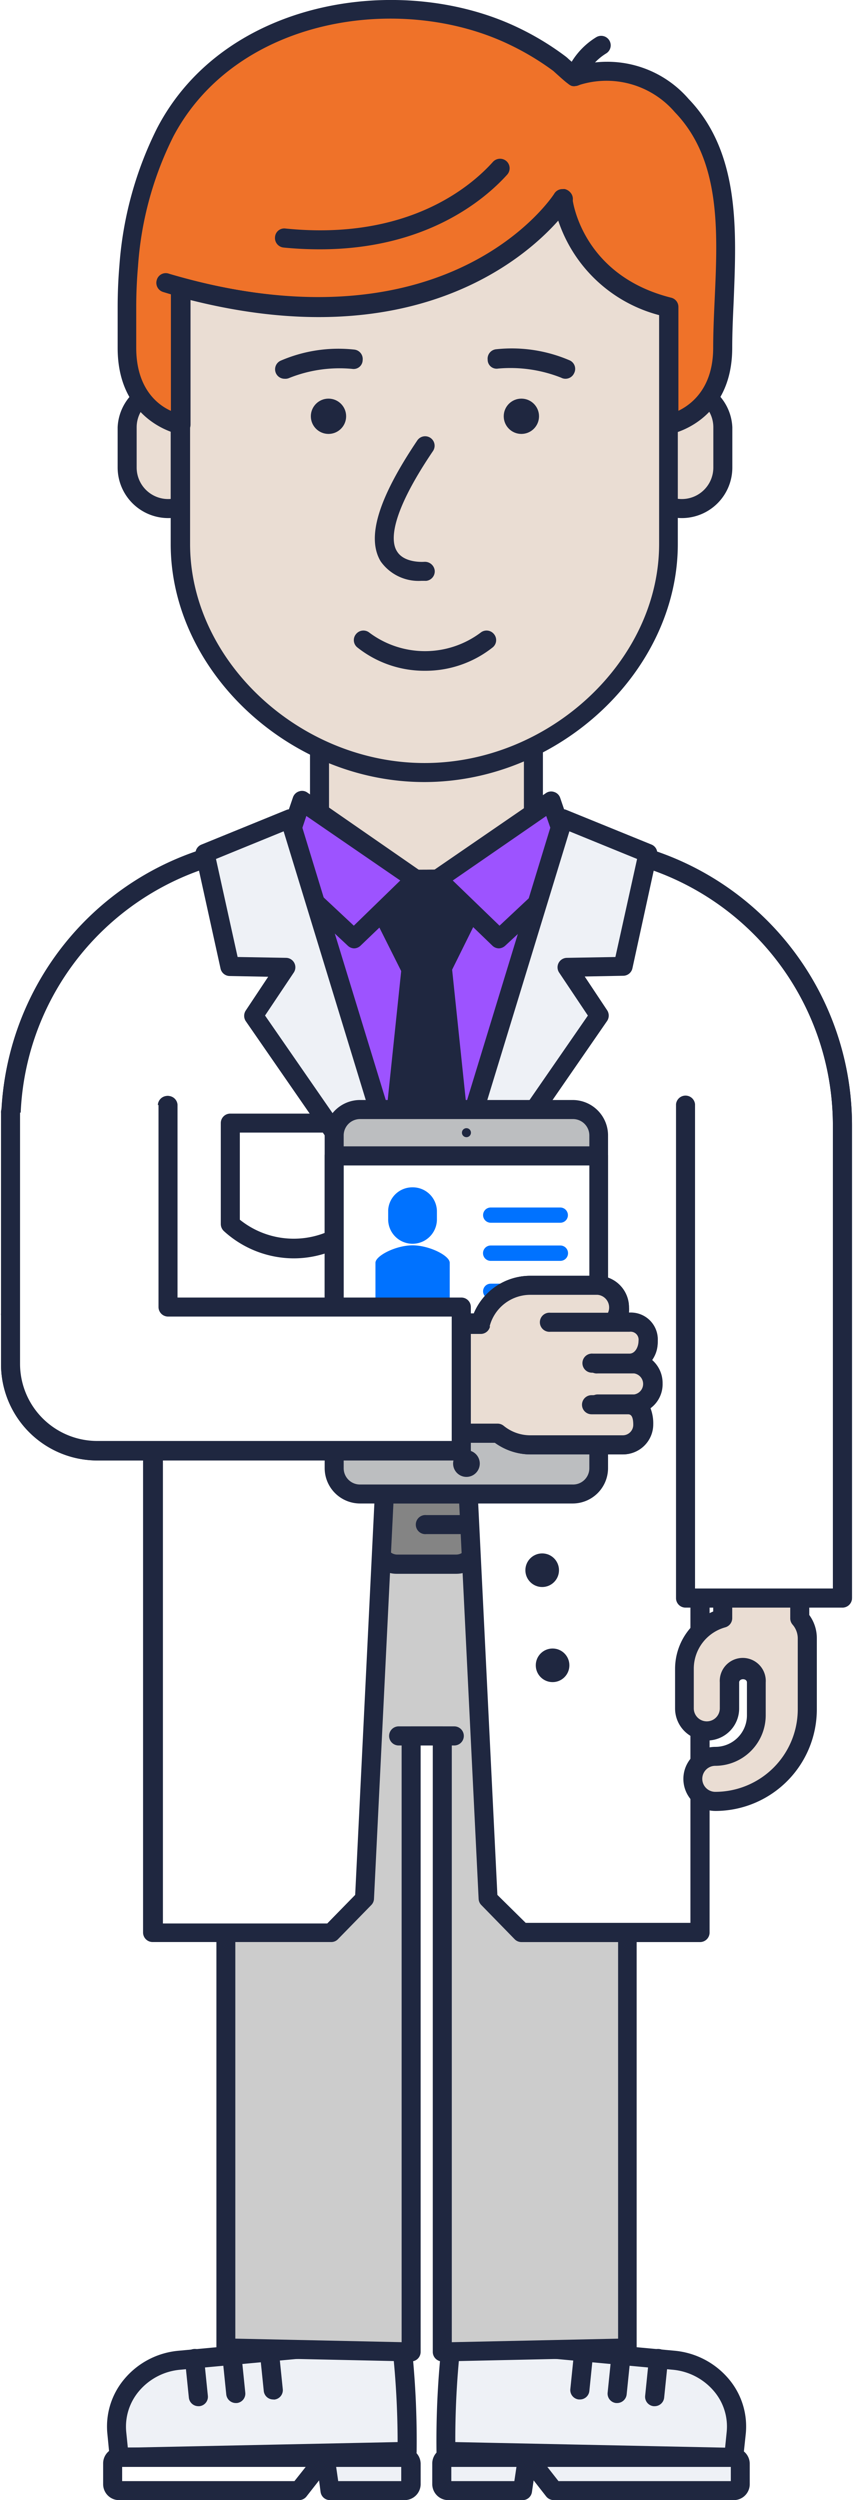 <svg class="sd-svg sd-svg--person-man2" width="72" height="211" xmlns="http://www.w3.org/2000/svg" viewBox="1471.627 -2972.699 71.945 211.324">
  <defs>
    <style>
      .sd-svg--person-man2 .cls-1 {
        fill: #eef1f6;
      }

      .sd-svg--person-man2 .cls-2 {
        fill: #1f2740;
      }

      .sd-svg--person-man2 .cls-3 {
        fill: #fff;
      }

      .sd-svg--person-man2 .cls-4 {
        fill: #ccc;
      }

      .sd-svg--person-man2 .cls-5 {
        fill: #848484;
      }

      .sd-svg--person-man2 .cls-6 {
        fill: #eaddd3;
      }

      .sd-svg--person-man2 .cls-7 {
        fill: #333132;
      }

      .sd-svg--person-man2 .cls-8 {
        fill: #ef7229;
      }

      .sd-svg--person-man2 .cls-9 {
        fill: #9d53ff;
      }

      .sd-svg--person-man2 .cls-10 {
        fill: #bcbec0;
      }

      .sd-svg--person-man2 .cls-11 {
        fill: #0072ff;
      }

      .sd-svg--person-man2 .cls-12 {
        fill: #898989;
      }
    </style>
  </defs>
  <g id="Asset_6_-man2" data-name="Asset 6 -man2" transform="translate(-624.987 1834)">
    <g id="Layer_1" data-name="Layer 1" transform="translate(2096.613 -4806.699)">
      <path id="Path_249" data-name="Path 249" class="cls-1" d="M30.422,223.1l-14.095,1.314A5.711,5.711,0,0,0,11,230.566l.213,2.052,24.326-.506a74.551,74.551,0,0,0-.5-9.441Z" transform="translate(-1.224 -24.908)"/>
      <path id="Path_250" data-name="Path 250" class="cls-2" d="M11.128,233.324a.808.808,0,0,1-.808-.728l-.2-2.052a6.217,6.217,0,0,1,1.4-4.609,6.759,6.759,0,0,1,4.645-2.434L30.25,222.2l.071.8-.071-.8,4.636-.426a.808.808,0,0,1,.888.719,75.031,75.031,0,0,1,.488,9.548.8.8,0,0,1-.79.782l-24.326.506ZM30.437,223.8l-14.122,1.306a5.143,5.143,0,0,0-3.553,1.847,4.645,4.645,0,0,0-1.048,3.428l.133,1.314,22.808-.471a74.186,74.186,0,0,0-.417-7.789L30.4,223.8Z" transform="translate(-1.123 -24.807)"/>
      <path id="Path_251" data-name="Path 251" class="cls-3" d="M11.18,233.87a.551.551,0,0,0-.56.533v1.776a.551.551,0,0,0,.56.533H26.394l2.2-2.807Z" transform="translate(-1.183 -26.161)"/>
      <path id="Path_252" data-name="Path 252" class="cls-2" d="M26.293,237.38H11.079a1.35,1.35,0,0,1-1.359-1.341v-1.776a1.341,1.341,0,0,1,1.359-1.332H28.5a.8.8,0,0,1,.631,1.3l-2.2,2.815A.817.817,0,0,1,26.293,237.38Zm-14.965-1.608H25.893l.95-1.2H11.328Z" transform="translate(-1.083 -26.055)"/>
      <path id="Path_253" data-name="Path 253" class="cls-1" d="M37.566,233.87H30.86l.4,2.807h6.306a.542.542,0,0,0,.551-.533v-1.776a.542.542,0,0,0-.551-.5Z" transform="translate(-3.447 -26.161)"/>
      <path id="Path_254" data-name="Path 254" class="cls-2" d="M37.459,237.384h-6.3a.8.8,0,0,1-.79-.693L30,233.885a.773.773,0,0,1,.2-.639.791.791,0,0,1,.6-.275h6.661a1.35,1.35,0,0,1,1.368,1.332v1.776A1.359,1.359,0,0,1,37.459,237.384Zm-5.6-1.608h5.329v-1.2H31.686Zm5.6-1.2Z" transform="translate(-3.35 -26.06)"/>
      <path id="Path_255" data-name="Path 255" class="cls-1" d="M47.476,223.1l14.1,1.314a5.711,5.711,0,0,1,5.329,6.155l-.2,2.052-24.335-.506a74.552,74.552,0,0,1,.5-9.441Z" transform="translate(-4.734 -24.908)"/>
      <path id="Path_256" data-name="Path 256" class="cls-2" d="M66.566,233.324h0l-24.326-.506a.8.8,0,0,1-.79-.782,75.033,75.033,0,0,1,.488-9.548.8.8,0,0,1,.888-.719L61.548,223.5a6.794,6.794,0,0,1,4.645,2.434,6.217,6.217,0,0,1,1.4,4.61l-.222,2.087A.808.808,0,0,1,66.566,233.324Zm-23.527-2.1,22.808.471.133-1.314a4.609,4.609,0,0,0-1.048-3.428,5.178,5.178,0,0,0-3.553-1.847L47.267,223.8h0l-3.837-.364A74.186,74.186,0,0,0,43.039,231.228Z" transform="translate(-4.631 -24.807)"/>
      <path id="Path_257" data-name="Path 257" class="cls-1" d="M67.547,233.87a.551.551,0,0,1,.56.533v1.776a.551.551,0,0,1-.56.533H52.341l-2.211-2.807Z" transform="translate(-5.603 -26.161)"/>
      <path id="Path_258" data-name="Path 258" class="cls-2" d="M67.445,237.384H52.24a.835.835,0,0,1-.639-.3l-2.2-2.815a.8.8,0,0,1,.631-1.3H67.445A1.341,1.341,0,0,1,68.8,234.3v1.776A1.35,1.35,0,0,1,67.445,237.384Zm-14.814-1.608H67.2v-1.2H51.69Zm14.814-1.2Z" transform="translate(-5.501 -26.06)"/>
      <path id="Path_259" data-name="Path 259" class="cls-1" d="M42.511,233.87h6.706l-.4,2.78H42.511a.542.542,0,0,1-.551-.533v-1.776a.542.542,0,0,1,.551-.471Z" transform="translate(-4.689 -26.161)"/>
      <path id="Path_260" data-name="Path 260" class="cls-2" d="M48.715,237.38h-6.3a1.359,1.359,0,0,1-1.368-1.341v-1.776a1.35,1.35,0,0,1,1.368-1.332h6.7a.79.79,0,0,1,.6.275.773.773,0,0,1,.169.675l-.409,2.807A.8.8,0,0,1,48.715,237.38Zm-6.057-1.608h5.329l.178-1.2H42.658Z" transform="translate(-4.587 -26.055)"/>
      <path id="Path_261" data-name="Path 261" class="cls-2" d="M25.767,227.751a.8.8,0,0,1-.8-.719l-.329-3.215a.808.808,0,0,1,.719-.888.755.755,0,0,1,.888.719l.329,3.224a.8.8,0,0,1-.719.888Z" transform="translate(-2.751 -24.935)"/>
      <path id="Path_262" data-name="Path 262" class="cls-2" d="M18.637,228.39a.808.808,0,0,1-.8-.728l-.329-3.215a.817.817,0,0,1,.719-.888.773.773,0,0,1,.888.719l.329,3.224a.8.8,0,0,1-.719.888Z" transform="translate(-1.954 -25.006)"/>
      <path id="Path_263" data-name="Path 263" class="cls-2" d="M22.206,228.091a.817.817,0,0,1-.808-.728l-.329-3.215a.817.817,0,0,1,.719-.888.808.808,0,0,1,.888.719l.329,3.224a.8.8,0,0,1-.719.888Z" transform="translate(-2.352 -24.973)"/>
      <path id="Path_264" data-name="Path 264" class="cls-2" d="M54.98,227.75h-.071a.8.8,0,0,1-.719-.888l.329-3.224a.755.755,0,0,1,.888-.719.808.808,0,0,1,.719.888l-.329,3.224a.8.8,0,0,1-.817.719Z" transform="translate(-6.056 -24.934)"/>
      <path id="Path_265" data-name="Path 265" class="cls-2" d="M62.109,228.39h-.08a.8.8,0,0,1-.719-.888l.329-3.224a.773.773,0,0,1,.888-.719.817.817,0,0,1,.719.888l-.329,3.215A.808.808,0,0,1,62.109,228.39Z" transform="translate(-6.852 -25.006)"/>
      <path id="Path_266" data-name="Path 266" class="cls-2" d="M58.539,228.091h-.08a.8.8,0,0,1-.719-.888l.329-3.224a.8.8,0,0,1,.888-.719.817.817,0,0,1,.719.888l-.329,3.215A.817.817,0,0,1,58.539,228.091Z" transform="translate(-6.453 -24.973)"/>
      <path id="Path_267" data-name="Path 267" class="cls-4" d="M55.326,141.37v72.9l-15.667.337V162.544h-2.6v52.063l-15.667-.337v-72.9Z" transform="translate(-2.388 -15.814)"/>
      <path id="Path_268" data-name="Path 268" class="cls-2" d="M39.6,215.313a.8.8,0,0,1-.568-.231.808.808,0,0,1-.24-.577V163.25H37.766v51.255a.808.808,0,0,1-.24.577.8.8,0,0,1-.568.231h0l-15.667-.338a.8.8,0,0,1-.79-.808v-72.9a.8.8,0,0,1,.8-.808H55.227a.8.8,0,0,1,.8.808v72.9a.8.8,0,0,1-.79.808Zm-17.5-1.927,14.059.3V162.442a.808.808,0,0,1,.8-.808H39.6a.8.8,0,0,1,.8.808v51.246l14.059-.3v-71.31H22.1Z" transform="translate(-2.288 -15.713)"/>
      <line id="Line_75" data-name="Line 75" class="cls-3" x2="4.707" transform="translate(33.621 146.729)"/>
      <path id="Path_269" data-name="Path 269" class="cls-2" d="M42.447,165.916h-4.7a.808.808,0,1,1,0-1.616h4.7a.808.808,0,1,1,0,1.616Z" transform="translate(-4.127 -18.379)"/>
      <rect id="Rectangle_126" data-name="Rectangle 126" class="cls-5" width="8.34" height="6.67" rx="1.86" transform="translate(31.8 125.555)"/>
      <path id="Path_270" data-name="Path 270" class="cls-2" d="M42.386,148.735H37.35a2.451,2.451,0,0,1-2.46-2.469V142.9a2.46,2.46,0,0,1,2.46-2.46h5.036a2.46,2.46,0,0,1,2.46,2.46v3.366a2.451,2.451,0,0,1-2.46,2.469Zm-5.036-6.661a.835.835,0,0,0-.844.844v3.348a.888.888,0,0,0,.844.844h5.036a.888.888,0,0,0,.888-.844V142.9a.835.835,0,0,0-.888-.844Z" transform="translate(-3.898 -15.71)"/>
      <path id="Path_271" data-name="Path 271" class="cls-2" d="M45.7,145.8H40.368a.808.808,0,1,1,0-1.608H45.7a.808.808,0,1,1,0,1.608Z" transform="translate(-4.411 -16.129)"/>
      <path id="Path_272" data-name="Path 272" class="cls-3" d="M71.235,104.091A23.714,23.714,0,0,0,47.583,80.44H24.572A23.714,23.714,0,0,0,1,103.088H1v16.928H1v4.308a7.318,7.318,0,0,0,7.256,7.238h4.7V172.31h15.1l2.815-2.878,1.67-34.185h7.105l1.67,34.185,2.815,2.878h15.1V144.094H71.235Z" transform="translate(-0.107 -8.999)"/>
      <path id="Path_273" data-name="Path 273" class="cls-2" d="M59.088,173.052H43.99a.8.8,0,0,1-.577-.249l-2.807-2.878a.791.791,0,0,1-.231-.524l-1.643-33.421h-5.56L31.529,169.4a.79.79,0,0,1-.231.524L28.492,172.8a.781.781,0,0,1-.577.249h-15.1a.808.808,0,0,1-.808-.808v-39.9H8.144A8.144,8.144,0,0,1,0,124.177v-4.13a.986.986,0,0,1,0-.133V102.986a.835.835,0,0,1,.044-.266A24.4,24.4,0,0,1,24.459,79.53H47.471A24.5,24.5,0,0,1,71.94,103.99v39.967a.808.808,0,0,1-.808.808H59.9v27.444a.808.808,0,0,1-.808.844Zm-14.734-1.625H58.28V143.983a.8.8,0,0,1,.808-.8H70.323V103.99A22.888,22.888,0,0,0,47.471,81.138H24.459a22.79,22.79,0,0,0-22.8,21.9.693.693,0,0,1,0,.2v16.493a.488.488,0,0,1,0,.16V124.2a6.528,6.528,0,0,0,6.519,6.519h4.7a.8.8,0,0,1,.808.8V171.48H27.577l2.362-2.416L31.6,135.182a.8.8,0,0,1,.8-.764H39.5a.8.8,0,0,1,.8.764l1.661,33.883Z" transform="translate(0.005 -8.898)"/>
      <path id="Path_274" data-name="Path 274" class="cls-6" d="M74.774,152.109v1.679a2.522,2.522,0,0,1,.631,1.67v6.022a7.771,7.771,0,0,1-7.736,7.8,1.9,1.9,0,1,1,0-3.8,3.464,3.464,0,0,0,3.455-3.464v-2.771a1.137,1.137,0,0,0-2.274,0h0v2.185a1.91,1.91,0,0,1-3.81,0v-3.357a4.441,4.441,0,0,1,3.224-4.263V152.1" transform="translate(-7.27 -17.015)"/>
      <path id="Path_275" data-name="Path 275" class="cls-2" d="M67.57,169.994a2.709,2.709,0,0,1,0-5.418,2.664,2.664,0,0,0,2.664-2.664v-2.78c0-.364-.657-.364-.657,0v2.2a2.709,2.709,0,1,1-5.418,0v-3.366a5.267,5.267,0,0,1,3.224-4.832v-1.128a.808.808,0,0,1,1.608,0V153.7a.808.808,0,0,1-.586.773,3.633,3.633,0,0,0-2.664,3.482v3.366a1.1,1.1,0,0,0,2.2,0v-2.185a1.945,1.945,0,1,1,3.881,0v2.78a4.272,4.272,0,0,1-4.263,4.263,1.1,1.1,0,0,0,0,2.2,6.981,6.981,0,0,0,6.972-6.972v-6.013a1.776,1.776,0,0,0-.435-1.146.8.8,0,0,1-.2-.533v-1.705a.808.808,0,0,1,1.608,0v1.421a3.3,3.3,0,0,1,.639,1.963v6.013a8.588,8.588,0,0,1-8.571,8.588Z" transform="translate(-7.172 -16.923)"/>
      <path id="Path_276" data-name="Path 276" class="cls-2" d="M15.738,123.458a.808.808,0,0,1-.808-.808V105.029a.808.808,0,0,1,1.608,0v17.656A.8.8,0,0,1,15.738,123.458Z" transform="translate(-1.665 -11.669)"/>
      <path id="Path_277" data-name="Path 277" class="cls-2" d="M71.123,144.782H57.862a.8.8,0,0,1-.8-.808V102.231a.808.808,0,0,1,1.608,0v40.935H70.323V103.99A22.888,22.888,0,0,0,47.471,81.138H24.459A22.879,22.879,0,0,0,1.607,103.99v15.925a.808.808,0,1,1-1.608,0V103.99a24.5,24.5,0,0,1,24.46-24.46H47.471A24.5,24.5,0,0,1,71.94,103.99v39.967a.808.808,0,0,1-.817.826Z" transform="translate(0.005 -8.898)"/>
      <path id="Path_278" data-name="Path 278" class="cls-2" d="M27.084,118.219a8.793,8.793,0,0,1-5.9-2.3.826.826,0,0,1-.266-.6v-8.535a.8.8,0,0,1,.808-.8h10.72a.8.8,0,0,1,.8.8v8.535a.764.764,0,0,1-.266.6A8.722,8.722,0,0,1,27.084,118.219Zm-4.556-3.268a7.265,7.265,0,0,0,9.112,0v-7.363H22.528Z" transform="translate(-2.335 -11.856)"/>
      <rect id="Rectangle_127" data-name="Rectangle 127" class="cls-6" width="18.083" height="17.63" transform="translate(26.933 58.323)"/>
      <path id="Path_279" data-name="Path 279" class="cls-2" d="M48.292,84.006H30.218a.808.808,0,0,1-.808-.808V65.568a.808.808,0,0,1,.808-.808H48.292a.808.808,0,0,1,.808.808V83.2A.808.808,0,0,1,48.292,84.006ZM31.018,82.39H47.493V66.4H31.018Z" transform="translate(-3.285 -7.246)"/>
      <line id="Line_76" data-name="Line 76" class="cls-3" y2="3.997" transform="translate(35.975 106.984)"/>
      <path id="Path_280" data-name="Path 280" class="cls-7" d="M40.4,125.152a.808.808,0,0,1-.808-.808v-4a.808.808,0,1,1,1.608,0v4.032a.8.8,0,0,1-.8.773Z" transform="translate(-4.423 -13.363)"/>
      <path id="Path_281" data-name="Path 281" class="cls-6" d="M64.364,36.76A3.464,3.464,0,0,0,60.9,40.224v3.41a3.464,3.464,0,1,0,6.928,0v-3.41a3.473,3.473,0,0,0-3.464-3.464Z" transform="translate(-6.807 -4.114)"/>
      <path id="Path_282" data-name="Path 282" class="cls-2" d="M64.263,47.829A4.281,4.281,0,0,1,60,43.557v-3.41a4.272,4.272,0,0,1,8.535,0v3.41A4.272,4.272,0,0,1,64.263,47.829Zm0-10.338A2.664,2.664,0,0,0,61.6,40.155v3.4a2.664,2.664,0,1,0,5.329,0v-3.41a2.664,2.664,0,0,0-2.664-2.656Z" transform="translate(-6.707 -4.037)"/>
      <path id="Path_283" data-name="Path 283" class="cls-6" d="M15.474,36.76a3.464,3.464,0,0,0-3.464,3.464v3.41a3.464,3.464,0,1,0,6.928,0v-3.41A3.473,3.473,0,0,0,15.474,36.76Z" transform="translate(-1.339 -4.114)"/>
      <path id="Path_284" data-name="Path 284" class="cls-2" d="M15.372,47.829A4.281,4.281,0,0,1,11.1,43.557v-3.41a4.272,4.272,0,0,1,8.535,0v3.41a4.272,4.272,0,0,1-4.263,4.272Zm0-10.338a2.664,2.664,0,0,0-2.664,2.664v3.4a2.664,2.664,0,1,0,5.329,0v-3.41A2.664,2.664,0,0,0,15.372,37.491Z" transform="translate(-1.237 -4.037)"/>
      <path id="Path_285" data-name="Path 285" class="cls-6" d="M58.315,16.76V47.845c0,10.658-9.956,19.317-20.623,19.317S17.06,58.53,17.06,47.863V16.778Z" transform="translate(-1.904 -1.877)"/>
      <path id="Path_286" data-name="Path 286" class="cls-2" d="M37.59,67.88c-11.422,0-21.44-9.4-21.44-20.117V16.678a.808.808,0,0,1,.808-.808H58.213a.808.808,0,0,1,.808.808V47.763C59.021,58.483,49,67.88,37.59,67.88Zm-19.8-50.411V47.763c0,9.858,9.263,18.509,19.824,18.509S57.44,57.622,57.44,47.763V17.469Z" transform="translate(-1.802 -1.777)"/>
      <path id="Path_287" data-name="Path 287" class="cls-2" d="M39.506,53.741A3.917,3.917,0,0,1,36.077,52.1c-1.217-2.016-.2-5.329,3.091-10.223a.8.8,0,0,1,1.332.888c-3.748,5.542-3.553,7.7-3.046,8.482.613,1.021,2.283.888,2.3.888a.835.835,0,0,1,.888.719.808.808,0,0,1-.711.888Z" transform="translate(-3.975 -4.646)"/>
      <path id="Path_288" data-name="Path 288" class="cls-2" d="M39.593,63.412a9.112,9.112,0,0,1-5.711-1.972.79.79,0,0,1-.115-1.128.8.8,0,0,1,1.128-.124,7.851,7.851,0,0,0,9.406,0,.8.8,0,0,1,1.128.124.79.79,0,0,1-.115,1.128,9.148,9.148,0,0,1-5.72,1.972Z" transform="translate(-3.752 -6.714)"/>
      <path id="Path_289" data-name="Path 289" class="cls-2" d="M26.9,35.73a.8.8,0,0,1-.364-1.519,12.31,12.31,0,0,1,6.217-.95.8.8,0,0,1,.737.888.764.764,0,0,1-.888.746,11.431,11.431,0,0,0-5.329.773A.782.782,0,0,1,26.9,35.73Z" transform="translate(-2.913 -3.715)"/>
      <circle id="Ellipse_50" data-name="Ellipse 50" class="cls-2" cx="1.492" cy="1.492" r="1.492" transform="translate(26.196 33.694)"/>
      <path id="Path_290" data-name="Path 290" class="cls-2" d="M52.892,35.727a.755.755,0,0,1-.355-.089,11.661,11.661,0,0,0-5.329-.773.755.755,0,0,1-.888-.746.8.8,0,0,1,.737-.888,12.372,12.372,0,0,1,6.217.95.79.79,0,0,1,.355,1.075.8.8,0,0,1-.737.471Z" transform="translate(-5.176 -3.712)"/>
      <circle id="Ellipse_51" data-name="Ellipse 51" class="cls-2" cx="1.492" cy="1.492" r="1.492" transform="translate(42.502 33.694)"/>
      <path id="Path_291" data-name="Path 291" class="cls-8" d="M57.811,26.092c-8.224-2.016-8.979-9.183-8.979-9.183s-8.624,13.793-32.1,7.5l-.178-.044V35.995S12,35.187,12,29.494V26.057c0-1.181.044-2.354.151-3.553a29.9,29.9,0,0,1,3.073-11.28C20.588.984,34.8-1.592,44.684,3.151a23.234,23.234,0,0,1,3.855,2.318,13.846,13.846,0,0,0,1.323,1.092,8.366,8.366,0,0,1,9.032,2.46c5.116,5.329,3.464,13.784,3.464,20.472,0,5.693-4.547,6.5-4.547,6.5v-9.9" transform="translate(-1.338 -0.098)"/>
      <path id="Path_292" data-name="Path 292" class="cls-2" d="M16.447,36.708h-.133c-.053,0-5.213-1-5.213-7.292V25.961c0-1.2.053-2.407.151-3.553a30.81,30.81,0,0,1,3.171-11.546C20.1-.1,35.053-2.4,44.93,2.327a23.545,23.545,0,0,1,3.988,2.407,2.513,2.513,0,0,1,.293.249l.7.613a9.1,9.1,0,0,1,9.459,2.771c4.37,4.547,4.041,11.173,3.81,17.061-.062,1.368-.124,2.664-.124,3.97,0,6.288-5.151,7.283-5.2,7.292a.764.764,0,0,1-.657-.169A.8.8,0,0,1,56.9,35.9V26.645a12.265,12.265,0,0,1-8.553-7.993c-2.975,3.357-12.434,11.422-31.085,6.714V35.9a.826.826,0,0,1-.284.622.888.888,0,0,1-.533.187ZM48.731,15.987a.577.577,0,0,1,.178,0,.826.826,0,0,1,.631.7c0,.266.817,6.59,8.366,8.482a.8.8,0,0,1,.6.782v8.775c1.155-.56,2.94-1.972,2.94-5.329,0-1.3.062-2.664.124-4.041.266-5.817.533-11.83-3.366-15.871a7.611,7.611,0,0,0-8.233-2.247c-.5.151-.666,0-1.83-1.048L47.932,6a22.63,22.63,0,0,0-3.695-2.22c-9.21-4.441-23.092-2.318-28.421,7.745a28.865,28.865,0,0,0-2.993,10.978c-.1,1.146-.151,2.3-.151,3.455V29.4c0,3.4,1.776,4.814,2.931,5.329V24.265a.808.808,0,0,1,1.021-.773c22.808,6.1,31.3-6.972,31.378-7.105A.8.8,0,0,1,48.731,15.987Z" transform="translate(-1.237 -0.003)"/>
      <path id="Path_293" data-name="Path 293" class="cls-2" d="M28.52,28.759A46.441,46.441,0,0,1,15.358,26.7a.808.808,0,0,1-.542-1,.79.79,0,0,1,1.048-.542c23.687,7,32.56-6.608,32.64-6.75a.826.826,0,0,1,1.11-.258.8.8,0,0,1,.258,1.11C49.756,19.38,43.663,28.759,28.52,28.759Z" transform="translate(-1.649 -2.019)"/>
      <path id="Path_294" data-name="Path 294" class="cls-2" d="M29.872,22.766c-.977,0-2-.044-3.073-.151a.808.808,0,0,1-.719-.888.782.782,0,0,1,.888-.719c10.365,1.048,15.711-3.6,17.532-5.631a.817.817,0,0,1,1.146-.062.808.808,0,0,1,.062,1.137C43.9,18.458,38.975,22.766,29.872,22.766Z" transform="translate(-2.912 -1.692)"/>
      <path id="Path_295" data-name="Path 295" class="cls-2" d="M54.527,7.655a.764.764,0,0,1-.249,0A.817.817,0,0,1,53.754,6.6a6.27,6.27,0,0,1,2.558-3.064.808.808,0,0,1,1.11.249.8.8,0,0,1-.249,1.11A4.681,4.681,0,0,0,55.29,7.1.8.8,0,0,1,54.527,7.655Z" transform="translate(-6.002 -0.384)"/>
      <circle id="Ellipse_52" data-name="Ellipse 52" class="cls-2" cx="1.421" cy="1.421" r="1.421" transform="translate(44.332 131.302)"/>
      <circle id="Ellipse_53" data-name="Ellipse 53" class="cls-2" cx="1.421" cy="1.421" r="1.421" transform="translate(45.211 139.34)"/>
      <path id="Path_296" data-name="Path 296" class="cls-9" d="M29.39,84.17H49.116L39.257,116.4Z" transform="translate(-3.283 -9.417)"/>
      <path id="Path_297" data-name="Path 297" class="cls-2" d="M39.156,117.107a.808.808,0,0,1-.773-.577L28.516,84.3a.808.808,0,0,1,.124-.711.782.782,0,0,1,.648-.329H49.014a.782.782,0,0,1,.648.329.808.808,0,0,1,.124.711L39.92,116.53a.79.79,0,0,1-.764.577Zm-8.784-32.24,8.784,28.678,8.775-28.678Z" transform="translate(-3.181 -9.315)"/>
      <path id="Path_298" data-name="Path 298" class="cls-2" d="M38.536,91.265H41.2l3.677-7.425c-1.119-.124-3.792-.16-5.009-.16s-3.9,0-5.018.16Z" transform="translate(-3.893 -9.362)"/>
      <path id="Path_299" data-name="Path 299" class="cls-2" d="M41.094,91.962H38.429a.8.8,0,0,1-.719-.444l-3.721-7.425a.79.79,0,0,1,.631-1.155c1.163-.133,3.846-.169,5.107-.169a50.478,50.478,0,0,1,5.1.169.79.79,0,0,1,.631,1.155l-3.677,7.425A.8.8,0,0,1,41.094,91.962Zm-2.176-1.608H40.6l2.922-5.9c-1.181-.053-2.744-.071-3.757-.071s-2.585,0-3.766.071Z" transform="translate(-3.787 -9.26)"/>
      <path id="Path_300" data-name="Path 300" class="cls-2" d="M43.053,107.416l-1.59-15.2H38.79l-1.59,15.2,2.922,9.885Z" transform="translate(-4.156 -10.317)"/>
      <path id="Path_301" data-name="Path 301" class="cls-2" d="M40.032,118.008a.808.808,0,0,1-.773-.577l-2.931-9.885a.888.888,0,0,1,0-.311l1.59-15.205a.808.808,0,0,1,.8-.719h2.664a.808.808,0,0,1,.8.719l1.59,15.205a.737.737,0,0,1,0,.311L40.84,117.43a.8.8,0,0,1-.808.577Zm-2.114-10.764,2.114,7.105,2.1-7.105-1.5-14.326H39.419Z" transform="translate(-4.057 -10.215)"/>
      <path id="Path_302" data-name="Path 302" class="cls-9" d="M46.743,87.884,53.1,81.933,51.158,76.24,41.53,82.857Z" transform="translate(-4.641 -8.53)"/>
      <path id="Path_303" data-name="Path 303" class="cls-2" d="M46.642,88.59a.808.808,0,0,1-.56-.231L40.87,83.332a.835.835,0,0,1-.24-.648.79.79,0,0,1,.346-.6L50.6,75.472a.773.773,0,0,1,.711-.1.782.782,0,0,1,.506.5l1.945,5.7a.808.808,0,0,1-.213.888l-6.377,5.9A.835.835,0,0,1,46.642,88.59Zm-3.908-5.737,3.952,3.819L52.1,81.6l-1.465-4.2Z" transform="translate(-4.54 -8.428)"/>
      <path id="Path_304" data-name="Path 304" class="cls-9" d="M32.789,87.884,26.43,81.933l1.945-5.693L38,82.857Z" transform="translate(-2.952 -8.53)"/>
      <path id="Path_305" data-name="Path 305" class="cls-2" d="M32.69,88.583a.817.817,0,0,1-.524-.231L25.806,82.4a.808.808,0,0,1-.213-.888l1.945-5.7a.8.8,0,0,1,.515-.5.764.764,0,0,1,.7.1l9.628,6.67a.79.79,0,0,1,.346.6.835.835,0,0,1-.24.648l-5.24,5.027A.808.808,0,0,1,32.69,88.583Zm-5.427-6.99,5.418,5.071,3.926-3.819-7.94-5.453Z" transform="translate(-2.852 -8.421)"/>
      <path id="Path_306" data-name="Path 306" class="cls-1" d="M59.231,80.832,52.064,77.91,43.52,105.816,40.5,115.7l3.535-5.125L55.11,94.563l-2.727-4.085,4.734-.08Z" transform="translate(-4.525 -8.717)"/>
      <path id="Path_307" data-name="Path 307" class="cls-2" d="M40.4,116.409a.728.728,0,0,1-.355-.089.8.8,0,0,1-.417-.959L51.171,77.57a.826.826,0,0,1,.426-.488.79.79,0,0,1,.648,0L59.413,80a.79.79,0,0,1,.48.888l-2.087,9.574a.8.8,0,0,1-.773.631l-3.26.062,1.9,2.86a.817.817,0,0,1,0,.888L41.055,116.08A.782.782,0,0,1,40.4,116.409ZM52.477,78.884l-9.77,31.973,11.333-16.4L51.615,90.83a.8.8,0,0,1,.657-1.252l4.094-.071L58.2,81.22Z" transform="translate(-4.424 -8.616)"/>
      <path id="Path_308" data-name="Path 308" class="cls-1" d="M35.112,105.816,26.568,77.91,19.41,80.832l2.1,9.565,4.734.08-2.727,4.085L34.6,110.576l3.544,5.125Z" transform="translate(-2.167 -8.717)"/>
      <path id="Path_309" data-name="Path 309" class="cls-2" d="M38.04,116.41a.817.817,0,0,1-.666-.346L22.755,94.925a.817.817,0,0,1,0-.888l1.9-2.86L21.4,91.115a.8.8,0,0,1-.773-.631L18.518,80.9a.808.808,0,0,1,.48-.888l7.167-2.922a.79.79,0,0,1,.648,0,.8.8,0,0,1,.426.489l11.546,37.791a.8.8,0,0,1-.417.959A.693.693,0,0,1,38.04,116.41ZM24.389,94.455l11.359,16.422-1.51-4.92h0L25.961,78.885l-5.72,2.336,1.83,8.286,4.085.071a.8.8,0,0,1,.657,1.252Z" transform="translate(-2.065 -8.617)"/>
      <rect id="Rectangle_128" data-name="Rectangle 128" class="cls-10" width="22.346" height="32.506" rx="2.46" transform="translate(28.177 93.777)"/>
      <path id="Path_310" data-name="Path 310" class="cls-2" d="M51.77,138.795H33.8a2.993,2.993,0,0,1-2.993-2.984V107.683A2.993,2.993,0,0,1,33.8,104.69H51.77a2.993,2.993,0,0,1,2.993,2.993v28.128A2.993,2.993,0,0,1,51.77,138.795ZM33.8,106.3a1.386,1.386,0,0,0-1.386,1.386v28.128a1.377,1.377,0,0,0,1.386,1.377H51.77a1.377,1.377,0,0,0,1.412-1.377V107.683A1.386,1.386,0,0,0,51.8,106.3Z" transform="translate(-3.442 -11.712)"/>
      <circle id="Ellipse_54" data-name="Ellipse 54" class="cls-2" cx="1.128" cy="1.128" r="1.128" transform="translate(38.222 122.58)"/>
      <circle id="Ellipse_55" data-name="Ellipse 55" class="cls-2" cx="0.382" cy="0.382" r="0.382" transform="translate(38.968 95.358)"/>
      <rect id="Rectangle_129" data-name="Rectangle 129" class="cls-3" width="22.346" height="23.438" transform="translate(28.177 97.703)"/>
      <path id="Path_311" data-name="Path 311" class="cls-2" d="M53.964,134.155H31.609a.808.808,0,0,1-.8-.808V109.9a.8.8,0,0,1,.8-.8H53.964a.8.8,0,0,1,.8.8v23.447a.8.8,0,0,1-.8.808Zm-21.547-1.608H53.182V110.716H32.418Z" transform="translate(-3.442 -12.205)"/>
      <path id="Path_312" data-name="Path 312" class="cls-11" d="M38.775,124a7.283,7.283,0,0,0,3.144-.737v-3.268c0-.6-1.723-1.474-3.144-1.474s-3.135.888-3.135,1.474v3.268A7.247,7.247,0,0,0,38.775,124Z" transform="translate(-3.982 -13.259)"/>
      <path id="Path_313" data-name="Path 313" class="cls-11" d="M38.911,113a2.043,2.043,0,0,0-2.061,1.927v.737a2.061,2.061,0,1,0,4.121,0V115A2.043,2.043,0,0,0,38.911,113Z" transform="translate(-4.117 -12.641)"/>
      <path id="Path_314" data-name="Path 314" class="cls-11" d="M52.417,116.208H46.528a.644.644,0,1,1,0-1.288h5.888a.648.648,0,0,1,.639.648A.639.639,0,0,1,52.417,116.208Z" transform="translate(-5.127 -12.856)"/>
      <path id="Path_315" data-name="Path 315" class="cls-11" d="M52.417,119.837H46.528a.648.648,0,0,1,0-1.3h5.888a.648.648,0,1,1,0,1.3Z" transform="translate(-5.127 -13.261)"/>
      <path id="Path_316" data-name="Path 316" class="cls-11" d="M52.417,123.458H46.528a.644.644,0,1,1,0-1.288h5.888a.639.639,0,0,1,.639.639.648.648,0,0,1-.64.648Z" transform="translate(-5.127 -13.667)"/>
      <path id="Path_317" data-name="Path 317" class="cls-12" d="M51.158,127.078H35.278a.644.644,0,1,1,0-1.288h15.88a.648.648,0,0,1,.639.648A.639.639,0,0,1,51.158,127.078Z" transform="translate(-3.869 -14.072)"/>
      <path id="Path_318" data-name="Path 318" class="cls-12" d="M51.158,130.708H35.278a.644.644,0,1,1,0-1.288h15.88a.639.639,0,0,1,.639.639.648.648,0,0,1-.64.648Z" transform="translate(-3.869 -14.478)"/>
      <path id="Path_319" data-name="Path 319" class="cls-6" d="M35.89,134.826H46a4.37,4.37,0,0,0,2.762.986h7.816a1.776,1.776,0,0,0,1.776-1.723c0-.959-.329-1.732-1.279-1.732h.515a1.776,1.776,0,0,0,0-3.455h-.4a1.776,1.776,0,0,0,1.572-1.883,1.474,1.474,0,0,0-1.572-1.572H55.829a1.865,1.865,0,0,0-1.377-3.117H48.759a4.352,4.352,0,0,0-4.192,3.171H35.89Z" transform="translate(-4.01 -13.685)"/>
      <path id="Path_320" data-name="Path 320" class="cls-2" d="M56.473,136.519H48.658a5.187,5.187,0,0,1-3-.986H35.779a.808.808,0,0,1-.8-.808V125.4a.8.8,0,0,1,.8-.8h8.1a5.178,5.178,0,0,1,4.76-3.18h5.693A2.664,2.664,0,0,1,57,124.084a2.567,2.567,0,0,1,0,.444h.053a2.274,2.274,0,0,1,2.38,2.371,3.029,3.029,0,0,1-.48,1.634,2.576,2.576,0,0,1,.888,1.981,2.522,2.522,0,0,1-1.021,2.1,3.553,3.553,0,0,1,.231,1.35,2.54,2.54,0,0,1-2.576,2.549Zm-19.886-2.593H45.9a.817.817,0,0,1,.506.178,3.553,3.553,0,0,0,2.247.8h7.816a.888.888,0,0,0,.888-.888c0-.888-.311-.888-.471-.888a.808.808,0,1,1,0-1.616h.515a.9.9,0,0,0,0-1.776h-.4a.808.808,0,1,1,0-1.608c.471,0,.764-.56.764-1.084a.675.675,0,0,0-.764-.764H55.727a.808.808,0,0,1-.6-1.35,1.03,1.03,0,0,0,.293-.7,1.075,1.075,0,0,0-1.066-1.075H48.658a3.553,3.553,0,0,0-3.419,2.593.8.8,0,0,1-.773.586H36.588Z" transform="translate(-3.908 -13.583)"/>
      <path id="Path_321" data-name="Path 321" class="cls-6" d="M54.452,126.078a1.874,1.874,0,0,0,0-3.748H48.759a4.352,4.352,0,0,0-4.192,3.171H35.89" transform="translate(-4.01 -13.685)"/>
      <path id="Path_322" data-name="Path 322" class="cls-2" d="M54.36,126.776a.808.808,0,1,1,0-1.608,1.075,1.075,0,0,0,0-2.14H48.667a3.553,3.553,0,0,0-3.419,2.593.8.8,0,0,1-.773.586H35.789a.808.808,0,0,1,0-1.608h8.1a5.178,5.178,0,0,1,4.76-3.18h5.693a2.664,2.664,0,0,1,0,5.329Z" transform="translate(-3.918 -13.583)"/>
      <path id="Path_323" data-name="Path 323" class="cls-6" d="M55.887,129.294h3.091a1.776,1.776,0,0,0,1.572-1.883,1.474,1.474,0,0,0-1.572-1.572H52.29" transform="translate(-5.844 -14.077)"/>
      <path id="Path_324" data-name="Path 324" class="cls-2" d="M58.865,130H55.775a.808.808,0,1,1,0-1.608h3.091c.471,0,.764-.56.764-1.084a.675.675,0,0,0-.764-.764H52.178a.808.808,0,1,1,0-1.608h6.688a2.274,2.274,0,0,1,2.38,2.371A2.54,2.54,0,0,1,58.865,130Z" transform="translate(-5.732 -13.976)"/>
      <path id="Path_325" data-name="Path 325" class="cls-6" d="M56.79,133.185h3.091a1.776,1.776,0,0,0,0-3.455H56.79" transform="translate(-6.347 -14.513)"/>
      <path id="Path_326" data-name="Path 326" class="cls-2" d="M59.768,133.9H56.678a.808.808,0,0,1,0-1.616h3.091a.9.9,0,0,0,0-1.776H56.678a.808.808,0,1,1,0-1.608h3.091a2.54,2.54,0,0,1,0,5.062Z" transform="translate(-6.235 -14.419)"/>
      <path id="Path_327" data-name="Path 327" class="cls-6" d="M53.937,133.62h3.091c.95,0,1.279.773,1.279,1.732a1.776,1.776,0,0,1-1.776,1.723H48.715a4.37,4.37,0,0,1-2.762-.986H35.89" transform="translate(-4.01 -14.948)"/>
      <path id="Path_328" data-name="Path 328" class="cls-2" d="M56.483,137.789H48.667a5.134,5.134,0,0,1-3-.995H35.789a.808.808,0,0,1,0-1.608H45.914a.826.826,0,0,1,.506.187,3.553,3.553,0,0,0,2.247.8h7.816a.888.888,0,0,0,.888-.888c0-.888-.311-.888-.471-.888H53.845a.808.808,0,1,1,0-1.616h3.091c.488,0,2.078.186,2.078,2.54a2.54,2.54,0,0,1-2.531,2.469Z" transform="translate(-3.918 -14.854)"/>
      <path id="Path_329" data-name="Path 329" class="cls-3" d="M.93,105.848V127.04a7.318,7.318,0,0,0,7.318,7.283H39.014V122.235H14.19V105.12" transform="translate(-0.1 -11.76)"/>
      <path id="Path_330" data-name="Path 330" class="cls-2" d="M38.909,135.119H8.144A8.144,8.144,0,0,1,0,126.948V105.757a.808.808,0,1,1,1.608,0v21.191a6.528,6.528,0,0,0,6.519,6.519H38.1V122.952H14.121a.808.808,0,0,1-.808-.808V105.029a.808.808,0,0,1,1.608,0v16.315H38.909a.8.8,0,0,1,.808.8v12.088a.808.808,0,0,1-.808.888Z" transform="translate(0.005 -11.669)"/>
    </g>
  </g>
</svg>
